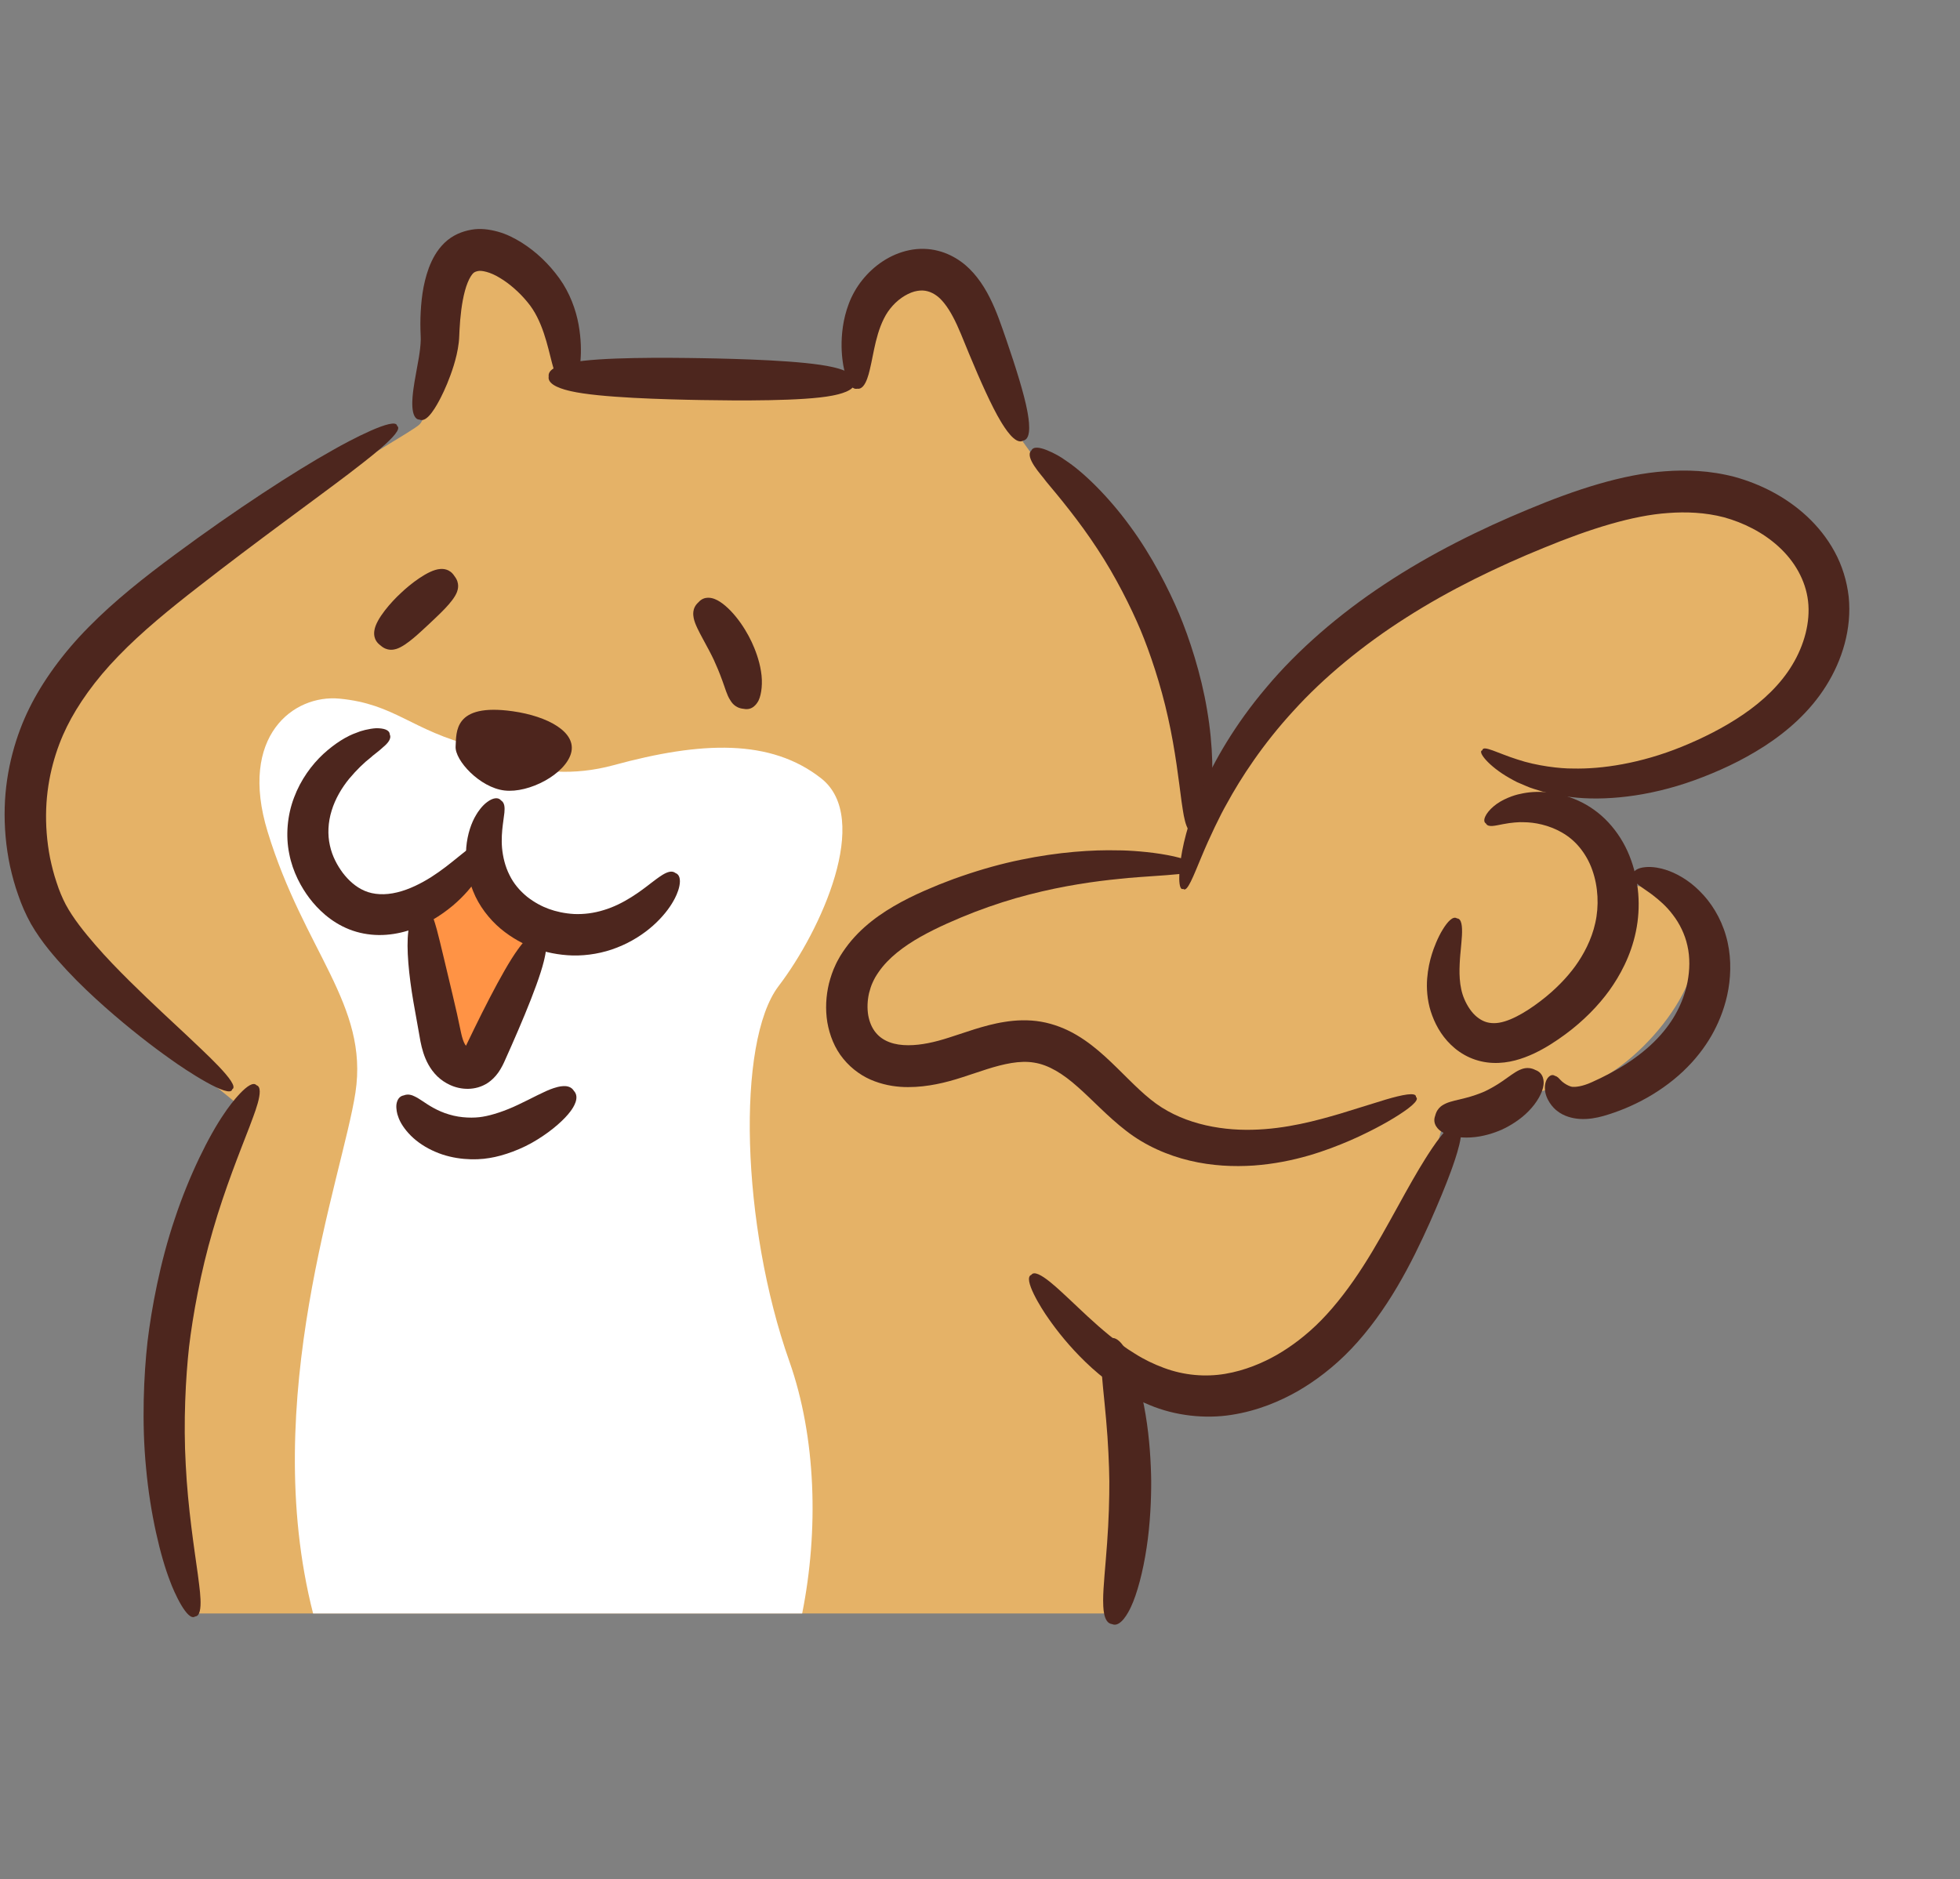 <?xml version="1.0" encoding="utf-8"?>
<!-- Generator: Adobe Illustrator 22.1.0, SVG Export Plug-In . SVG Version: 6.00 Build 0)  -->
<svg version="1.1" id="_x31__1_" xmlns="http://www.w3.org/2000/svg" xmlns:xlink="http://www.w3.org/1999/xlink" x="0px" y="0px"
	 viewBox="0 0 850 815" style="enable-background:new 0 0 850 815;" xml:space="preserve">
<rect x="0" y="0" width="850" height="815" fill="#808080" stroke="none"/>
<style type="text/css">
	.st0{fill:#E5B267;}
	.st1{fill:#FFFFFF;}
	.st2{fill:#FF9345;}
	.st3{fill:#4D261E;}
	.st4{fill:#4D251D;}
</style>
<g>
	<path class="st0" d="M688.354,357.847l18.68,26.146c0,0,24.293,0,28.047,24.289c3.707,24.29-33.653,63.554-54.191,63.554
		c-20.581,0-29.425,10.337-29.425,10.337l-24.764,0.881c0,0-14.97,78.482-69.163,108.379c-54.188,29.899-72.868-3.754-72.868-3.754
		v112.134H84.803c0,0-44.87-85.99,18.683-220.513C32.47,421.355-29.184,369.064,26.859,303.658
		c56.044-65.407,149.499-113.986,155.106-119.598c5.61-5.609,7.464-42.972,7.464-57.944c0-14.926,18.683-28,39.263-5.607
		c20.535,22.436,24.29,43.016,24.29,43.016l113.986,1.855c0,0,9.319-56.045,37.364-48.583c28.044,7.466,39.217,74.728,39.217,74.728
		s18.68,26.189,29.9,39.263c11.219,13.073,46.724,76.626,48.579,104.624c1.9,26.19,26.193-63.508,127.106-100.916
		c65.362-22.389,104.625-29.899,125.161-7.462c20.581,22.435,29.899,50.481,9.364,69.162
		c-20.58,18.681-84.087,42.973-100.916,42.973C665.918,339.167,688.354,357.847,688.354,357.847z"/>
	<path class="st1" d="M342.317,590.437c11.672,33.065,12.757,73.412,5.565,109.375H135.781
		c-23.701-92.638,12.892-189.846,18.366-225.942c5.79-38.131-22.254-61.244-38.085-113.128
		c-12.711-41.57,11.307-59.618,31.164-57.719c24.245,2.308,31.165,13.841,58.851,20.763c0,0,24.652,17.732,60.024,8.097
		c38.085-10.405,68.12-11.536,90.06,5.746c21.937,17.324,0,65.813-18.501,90.058C319.206,451.934,321.51,531.589,342.317,590.437z"
		/>
	<path class="st2" d="M240.9,401.845c-5.906,10.335-32.486,72.35-48.728,56.107c-16.24-16.241-8.856-64.967-8.856-64.967
		l19.194-17.717C202.509,375.268,212.846,407.751,240.9,401.845z"/>
	<path class="st3" d="M144.369,195.195c-16.384,9.122-42.532,26.111-68.492,45.357c-13.007,9.6-26.223,20.017-37.412,31.424
		c-11.244,11.323-20.161,23.831-25.737,35.172c-5.622,11.315-10.256,26.493-10.688,43.106c-0.229,8.297,0.499,16.918,2.305,25.449
		c0.961,4.253,2.093,8.5,3.595,12.639c1.44,4.186,3.111,8.089,5.494,12.392c4.658,8.045,10.189,14.301,15.656,20.213
		c5.483,5.878,11.074,11.093,16.444,15.864c10.761,9.514,20.701,17.158,28.398,22.581c6.371,4.648,25.934,17.47,26.776,13.072
		c3.852-1.977-13.424-17.289-18.952-22.676c-6.727-6.336-15.802-14.599-25.603-24.3c-4.888-4.853-9.98-10.064-14.802-15.64
		c-4.791-5.532-9.603-11.511-12.817-17.469c-1.447-2.741-2.945-6.277-4.027-9.733c-1.184-3.451-2.057-7.001-2.806-10.55
		c-1.389-7.125-1.921-14.323-1.673-21.234c0.495-13.888,4.323-26.272,8.984-35.687c4.676-9.471,12.221-20.258,22.338-30.63
		c10.047-10.431,22.389-20.498,34.95-30.239c25.118-19.588,50.084-37.519,64.861-48.753c6.111-4.774,24.752-18.477,21.064-20.802
		C171.776,180.328,151.175,191.287,144.369,195.195z"/>
	<path class="st3" d="M524.803,347.868c1.525-9.065,1.359-24.413-1.329-39.974c-2.58-15.586-7.721-31.194-12.134-41.713
		c-4.429-10.508-11.845-25.201-21.266-37.959c-9.308-12.818-20.366-23.618-28.139-28.641c-1.504-1.178-4.866-3.118-7.948-4.342
		c-3.09-1.23-5.902-1.689-6.724,0.19c-1.528,1.306-0.447,3.995,1.251,6.632c1.703,2.643,4.084,5.215,5.113,6.708
		c5.453,6.511,14.391,17.192,22.266,29.286c7.962,12.036,14.623,25.491,18.689,35.119c4.042,9.646,8.854,23.884,11.953,38.03
		c3.193,14.13,4.745,28.035,5.881,36.512c0.631,3.507,1.474,14.192,5.528,13.741C521.761,362.82,524.328,351.699,524.803,347.868z"
		/>
	<path class="st3" d="M251.74,156.433c0.338-3.97,0.311-9.373-0.83-15.702c-1.139-6.264-3.746-13.68-8.377-20.065
		c-4.509-6.219-9.971-11.449-16.309-15.451c-3.183-1.971-6.518-3.683-10.258-4.715c-3.697-1.011-7.652-1.583-11.57-0.858
		c-3.845,0.669-8.131,2.279-11.702,5.757c-3.383,3.332-5.317,7.137-6.707,10.781c-2.688,7.348-3.407,14.624-3.646,21.677
		c-0.048,1.761-0.042,3.506,0,5.229l0.091,2.543c-0.003,0.563,0.064,1.066,0.037,1.676c-0.04,2.379-0.393,5.075-0.804,7.658
		c-0.863,5.209-1.905,10.097-2.386,13.889c-0.203,1.589-0.625,4.773-0.435,7.677c0.184,2.91,1.051,5.427,3.069,5.469
		c1.848,0.806,3.682-0.875,5.334-3.048c1.65-2.183,3.127-4.981,3.855-6.406c1.746-3.416,3.815-8.089,5.658-13.966
		c0.897-2.967,1.755-6.215,2.202-10.066c0.127-0.944,0.155-2.019,0.215-3.039l0.097-2.239c0.075-1.48,0.172-2.972,0.303-4.456
		c0.51-5.9,1.507-11.921,3.214-16.143c0.822-2.096,1.845-3.61,2.479-4.183c0.451-0.465,1.296-0.744,2.012-0.886
		c1.471-0.361,5.323,0.365,9.507,2.975c4.171,2.46,8.593,6.375,11.952,10.496c6.607,7.813,8.782,19.302,10.651,26.395
		c0.852,2.891,2.867,12.142,6.785,11.251C250.17,169.357,251.52,159.823,251.74,156.433z"/>
	<path class="st3" d="M361.106,159.218c-12.361-2.859-41.184-3.593-56.642-3.859c-15.457-0.266-44.29-0.526-56.741,1.907
		c-2.601,0.51-10.352,2.059-9.779,6.026c-0.709,3.946,6.984,5.761,9.567,6.359c12.358,2.862,41.181,3.594,56.642,3.86
		c15.457,0.266,44.29,0.526,56.739-1.907c2.604-0.509,10.354-2.059,9.781-6.026C371.382,161.632,363.689,159.816,361.106,159.218z"
		/>
	<path class="st3" d="M445.508,178.242c-1.353-7.304-4.981-18.919-9.08-30.839c-2.045-5.84-4.094-12.196-7.211-18.342
		c-3.038-6.063-7.28-11.936-12.605-15.682c-2.61-1.866-5.899-3.603-9.763-4.589c-3.898-1.028-8.307-1.146-12.464-0.292
		c-8.401,1.721-15.503,6.779-20.466,13.004c-2.477,3.075-4.525,6.766-5.803,10.194c-1.305,3.421-2.105,6.802-2.57,9.938
		c-0.915,6.294-0.601,11.581-0.046,15.429c0.425,3.296,2.368,12.434,6.31,11.529c3.966,0.615,5.401-8.447,6.074-11.263
		c0.746-3.446,1.477-7.934,2.846-12.467c0.68-2.267,1.525-4.534,2.597-6.678c1.07-2.146,2.257-3.868,3.834-5.617
		c3.069-3.424,7.234-5.851,10.63-6.395c1.703-0.297,3.19-0.2,4.506,0.162c1.372,0.366,2.623,1.012,3.713,1.785
		c2.196,1.488,4.827,4.68,7.226,9.222c2.422,4.466,4.586,10.265,7.054,16.177c4.827,11.641,9.805,22.746,13.632,29.112
		c1.601,2.661,6.398,10.575,9.833,8.464C447.725,190.402,446.073,181.296,445.508,178.242z"/>
	<path class="st3" d="M328.977,303.813c1.318-2.76,1.87-7.754,1.046-12.647c-0.753-4.91-2.586-9.615-4.048-12.73
		c-1.45-3.132-3.909-7.366-6.851-10.953c-2.924-3.601-6.311-6.544-9.038-7.606c-1.133-0.478-4.595-1.638-7.199,1.366
		c-2.948,2.638-2.223,5.816-2.042,6.882c0.502,2.546,2.266,5.809,4.042,9.111c1.788,3.294,3.586,6.611,4.674,8.958
		c1.093,2.346,2.501,5.695,3.664,8.925c1.218,3.236,2.006,6.345,3.372,8.415c0.486,0.804,1.979,3.566,5.918,3.906
		C326.41,308.28,328.359,305.029,328.977,303.813z"/>
	<path class="st3" d="M171.8,281.491c4.537-1.358,10.872-7.738,14.47-11.02c3.507-3.382,10.279-9.295,11.922-13.736
		c0.324-0.938,1.353-3.757-1.109-6.863c-2.114-3.353-5.244-3.169-6.295-3.067c-5.054,0.365-13.052,6.667-16.94,10.423
		c-3.996,3.639-10.796,11.217-11.485,16.238c-0.169,1.042-0.553,4.154,2.658,6.478C167.963,282.601,170.843,281.753,171.8,281.491z"
		/>
	<path class="st3" d="M198.026,372.254c-2.833,2.287-6.536,5.299-10.977,8.129c-4.425,2.796-9.624,5.424-14.838,6.667
		c-5.229,1.276-10.168,1.018-14.073-0.671c-3.936-1.664-7.132-4.709-9.473-7.778c-2.36-3.174-4.594-7.199-5.598-11.906
		c-1.058-4.672-0.836-9.994,0.762-15.12c1.558-5.134,4.431-9.953,7.612-13.83c3.217-3.838,6.528-7.032,9.285-9.152
		c1.066-1.05,3.453-2.66,5.432-4.533c2.027-1.667,3.733-3.702,2.876-5.498c-0.082-2.043-2.655-2.718-5.885-2.715
		c-3.123,0.186-6.769,1.155-8.455,1.927c-4.259,1.443-9.425,4.627-14.502,9.276c-5.029,4.678-9.781,11.137-12.657,18.838
		c-2.933,7.647-3.727,16.551-2.093,24.453c1.525,7.943,5.265,14.593,8.754,19.226c3.552,4.668,9.165,10.312,17.239,13.518
		c3.991,1.587,8.446,2.428,12.817,2.466c4.38,0.045,8.654-0.682,12.588-1.877c7.884-2.421,14.39-6.594,19.495-10.851
		c5.09-4.305,8.779-8.793,11.065-12.47c0.994-1.502,2.758-4.668,3.607-7.652c0.876-2.992,0.752-5.746-1.154-6.347
		c-1.541-1.335-3.797-0.128-6.069,1.414C201.515,369.332,199.249,371.327,198.026,372.254z"/>
	<path class="st3" d="M282.522,382.873c-4.556,3.551-11.995,9.274-20.689,11.855c-4.326,1.36-8.718,1.879-12.853,1.709
		c-4.145-0.23-7.945-1.1-10.899-2.182c-2.964-1.056-6.362-2.839-9.5-5.312c-3.114-2.546-5.836-5.695-7.631-9.427
		c-1.894-3.71-2.87-7.922-3.223-11.718c-0.321-3.819-0.013-7.234,0.307-9.868c0.106-1.115,0.472-3.3,0.708-5.421
		c0.181-2.116,0.223-4.326-1.501-5.38c-1.257-1.539-3.632-0.989-5.864,0.662c-2.263,1.604-4.102,4.283-4.897,5.674
		c-2.003,3.295-3.781,8.252-4.274,14.104c-0.465,5.827,0.321,12.543,2.945,18.89c2.52,6.428,7.042,12.205,11.932,16.331
		c4.951,4.145,10.255,6.898,14.774,8.522c4.516,1.652,10.259,2.946,16.56,3.114c6.3,0.132,13.164-1.03,19.194-3.438
		c6.084-2.355,11.446-5.819,15.574-9.498c4.142-3.687,7.105-7.543,8.857-10.692c0.755-1.297,2.114-3.982,2.601-6.552
		c0.513-2.572,0.189-4.918-1.692-5.579c-1.58-1.254-3.662-0.4-5.613,0.766C285.398,380.625,283.51,382.155,282.522,382.873z"/>
	<path class="st4" d="M222.37,308.495c-25.791-3.645-24.38,9.176-24.783,15.234c-0.401,6.06,10.539,17.887,21.203,19.133
		c10.663,1.246,26.301-7.04,28.86-16.178C250.209,317.546,237.531,310.638,222.37,308.495z"/>
	<path class="st3" d="M681.149,345.689c14.262,1.788,33.579,0.007,53.672-7.274c10.071-3.663,20.251-8.271,30.338-14.755
		c9.992-6.474,19.765-14.974,26.8-26.228c6.93-11.054,11.176-24.64,9.775-38.56c-0.779-6.899-2.869-13.662-6.117-19.575
		c-3.214-5.942-7.413-11.085-12.053-15.401c-9.339-8.632-20.329-13.981-31.116-17.002c-11.025-2.915-21.3-3.152-30.373-2.486
		c-18.258,1.247-38.853,7.953-59.321,16.519c-20.638,8.533-42.353,19.236-62.217,32.402c-19.877,13.09-37.82,28.668-51.341,44.83
		c-13.635,16.056-22.955,32.32-28.365,45.125c-2.392,5.289-6.373,16.217-8.15,25.79c-1.824,9.584-1.713,17.514,0.444,16.47
		c1.737,1.721,4.384-5.496,7.933-13.956c3.518-8.497,8.207-18.203,10.92-22.9c6.187-11.361,15.647-25.876,28.881-40.286
		c13.109-14.486,30.122-28.564,49.074-40.599c18.922-12.091,39.714-22.116,59.648-30.222c19.975-8.24,38.607-14.059,53.863-15.069
		c7.551-0.584,16.082-0.286,24.271,1.877c8.256,2.285,16.804,6.452,23.646,12.736c6.863,6.242,11.693,14.537,12.748,23.61
		c1.057,9.121-1.673,19.115-6.848,27.656c-5.106,8.53-12.805,15.72-21.254,21.491c-8.452,5.78-17.837,10.42-26.685,14.016
		c-17.853,7.263-34.82,9.755-47.281,9.433c-5.244,0.067-15.584-1.098-23.972-3.919c-8.41-2.626-14.992-6.455-15.212-3.994
		c-2.326,0.538,2.803,6.965,11.657,11.985c1.103,0.604,2.218,1.286,3.396,1.839c1.199,0.513,2.41,1.033,3.622,1.552
		c2.413,1.122,4.96,1.745,7.355,2.521C673.718,344.645,678.17,345.378,681.149,345.689z"/>
	<path class="st3" d="M620.985,413.776c-0.918,2.906-1.731,6.479-2.064,10.668c-0.326,4.111-0.015,9.215,1.556,14.211
		c1.606,4.978,4.241,10.172,8.805,14.557c2.263,2.178,5.012,4.124,8.156,5.507c3.147,1.399,6.621,2.17,9.992,2.297
		c6.842,0.275,12.856-1.77,17.925-4.13c5.141-2.451,9.355-5.262,13.385-8.194c8.05-5.899,14.611-12.755,19.199-19.113
		c4.556-6.369,9.319-14.951,11.506-25.551c2.185-10.444,1.49-22.265-2.827-32.928c-2.123-5.324-5.271-10.278-9.101-14.391
		c-3.834-4.167-8.552-7.422-13.17-9.487c-9.338-4.2-18.535-4.419-24.958-2.892c-2.694,0.476-8.041,2.331-11.578,5.351
		c-3.598,3.002-5.139,6.472-3.389,7.492c0.927,1.866,4.05,0.904,7.382,0.289c3.369-0.674,7.153-0.976,9.086-0.837
		c4.525,0.027,10.73,1.154,16.505,4.474c2.897,1.677,5.48,3.793,7.719,6.551c2.262,2.776,4.15,6.055,5.419,9.695
		c2.591,7.248,2.967,15.684,1.295,22.988c-1.585,7.257-5.123,13.777-8.609,18.618c-3.522,4.871-8.687,10.365-15.243,15.318
		c-6.582,5.032-14.39,9.578-20.088,9.497c-2.822,0.014-5.105-0.854-7.413-2.725c-2.272-1.839-4.104-4.667-5.361-7.549
		c-2.493-5.693-2.29-12.244-1.982-17.304c0.114-2.116,0.634-6.436,0.873-10.37c0.205-3.923-0.073-7.402-2.142-7.483
		c-1.686-1.168-4.057,1.345-6.202,4.856C623.499,406.674,621.725,411.321,620.985,413.776z"/>
	<path class="st3" d="M675.563,482.039c1.143,0.92,2.903,1.809,4.489,2.316c1.592,0.532,3.341,0.859,5.105,0.967
		c3.552,0.221,7.09-0.407,10.313-1.31c6.223-1.81,12.572-4.374,18.934-7.967c6.295-3.571,12.352-8.08,17.32-13.148
		c4.988-5.009,8.896-10.574,11.476-15.477c2.595-4.868,5.129-11.192,6.365-18.453c1.235-7.228,1.18-15.439-1.073-23.119
		c-2.223-7.81-6.525-14.609-11.458-19.419c-4.873-4.913-10.388-7.839-14.711-9.193c-1.788-0.612-5.531-1.468-8.738-1.131
		c-3.221,0.252-5.661,1.628-5.362,3.579c-0.51,1.992,1.453,3.45,3.446,4.956c2.04,1.436,4.245,2.91,5.292,3.763
		c2.517,1.962,5.74,4.634,8.534,8.407c2.86,3.693,5.207,8.405,6.289,13.356c1.169,5.071,1.027,10.571,0.07,15.605
		c-0.967,5.048-2.803,9.605-4.68,13.114c-1.855,3.52-4.621,7.54-8.367,11.476c-3.697,3.934-8.337,7.67-13.307,10.899
		c-4.917,3.209-10.413,5.982-15.058,8.064c-4.419,2.04-7.295,2.156-8.528,2.08c-0.685-0.04-2.262-0.679-3.507-1.562
		c-0.644-0.43-1.254-0.946-1.831-1.592c-0.589-0.619-1.201-1.381-2.181-1.59c-0.822-0.574-1.812-0.518-2.815,0.467
		c-0.998,0.956-1.72,2.949-1.592,5.096C670.126,476.652,673.458,480.608,675.563,482.039z"/>
	<path class="st3" d="M581.217,483.029c-9.959,2.913-23.31,6.667-38.221,6.985c-14.862,0.354-31.657-3.048-44.013-13.156
		c-6.401-5.109-12.472-11.977-19.752-18.61c-3.655-3.308-7.676-6.581-12.325-9.319c-4.624-2.745-9.951-4.84-15.445-5.789
		c-5.525-0.948-10.893-0.691-15.696,0.074c-4.845,0.743-9.159,1.987-13.149,3.206c-3.791,1.238-7.455,2.435-10.974,3.584
		c-3.319,1.077-6.25,1.87-9.119,2.431c-5.625,1.121-11.932,1.45-16.747-0.385c-4.836-1.791-8.12-5.534-9.247-11.664
		c-0.507-3.004-0.392-6.382,0.357-9.656c0.425-1.621,0.903-3.257,1.625-4.76c0.311-0.787,0.758-1.461,1.133-2.218
		c0.499-0.752,0.921-1.544,1.48-2.273c4.159-6.003,10.727-11.002,18.103-15.172c7.401-4.156,15.669-7.703,23.547-10.778
		c7.954-3.033,15.829-5.568,23.393-7.495c15.118-3.921,28.827-5.82,39.187-6.832c4.329-0.55,12.977-1.052,20.375-1.605
		c7.389-0.592,13.564-1.109,12.721-3.266c1.35-1.766-4.586-4.07-12.195-5.463c-7.588-1.436-16.765-2.054-21.371-2.043
		c-11.029-0.288-25.806,0.677-42.245,4.093c-8.219,1.677-16.814,4.067-25.516,7.067c-2.19,0.718-4.359,1.543-6.537,2.389
		c-2.192,0.812-4.377,1.687-6.546,2.638c-4.353,1.796-8.754,3.826-13.142,6.184c-8.703,4.71-17.638,10.905-24.187,19.971
		c-0.843,1.094-1.556,2.302-2.314,3.462c-0.695,1.265-1.471,2.534-2.043,3.853c-1.262,2.608-2.135,5.327-2.854,8.066
		c-1.319,5.497-1.625,11.195-0.718,16.829c0.981,5.603,3.138,11.25,6.929,15.849c3.764,4.62,8.664,7.979,13.69,9.795
		c5.017,1.864,9.956,2.492,14.39,2.489c4.456,0.001,8.513-0.531,12.222-1.253c3.679-0.712,7.546-1.781,11.204-2.976
		c3.459-1.14,7.065-2.327,10.795-3.552c7.123-2.241,14.267-3.909,20.493-2.831c6.256,0.967,12.53,4.854,18.904,10.562
		c6.413,5.622,12.808,12.709,20.958,19.005c8.283,6.464,18.109,10.689,27.633,12.945c9.585,2.288,19.018,2.69,27.712,2.113
		c17.538-1.278,31.694-6.535,41.774-10.862c4.243-1.814,12.464-5.746,18.958-9.733c6.513-3.966,11.455-7.807,9.63-9.14
		c0.19-2.272-5.957-0.979-13.17,1.142C593.805,479.128,585.432,481.722,581.217,483.029z"/>
	<path class="st3" d="M85.791,682.827c-1.504-10.886-4.307-28.733-5.235-47.389c-1.072-18.646-0.042-37.976,1.444-51.375
		c1.605-13.387,5.005-32.441,10.295-50.356c5.15-17.953,11.944-34.694,15.889-44.95c1.516-4.319,7.02-16.922,3.042-18.063
		c-2.713-3.095-11.395,8.263-14.016,12.322c-6.532,9.476-15.14,26.682-21.391,45.548c-6.397,18.825-10.156,39.159-11.853,53.419
		c-1.595,14.271-2.565,34.926-0.623,54.714c1.788,19.792,6.253,38.507,10.452,49.221c1.631,4.549,7.497,17.585,10.844,15.192
		C88.772,700.902,86.283,687.378,85.791,682.827z"/>
	<path class="st3" d="M454.749,571.956c3.628,5.233,8.926,11.962,16.085,18.879c3.586,3.448,7.646,6.938,12.283,10.121
		c4.558,3.258,9.772,6.127,15.354,8.417c11.132,4.708,24.211,6.114,35.615,4.292c11.449-1.767,21.205-6.014,28.591-10.21
		c7.389-4.237,15.726-10.401,23.335-18.413c7.536-7.917,14.291-17.359,19.93-26.931c5.667-9.581,10.27-19.266,14.144-27.893
		c3.827-8.635,6.96-16.235,9.101-22.096c1.783-4.894,7.059-19.487,2.943-20.076c-2.991-2.895-11.289,10.217-14.065,14.623
		c-3.323,5.26-7.41,12.485-11.881,20.643c-4.498,8.123-9.415,17.157-14.946,25.768c-5.516,8.621-11.678,16.809-18.207,23.491
		c-6.443,6.612-13.367,11.678-19.363,15.12c-5.999,3.412-13.75,6.751-22.362,8.19c-8.597,1.438-17.868,0.674-26.588-2.596
		c-4.347-1.602-8.583-3.647-12.509-6.144c-3.969-2.4-7.664-5.15-11.077-7.921c-6.827-5.555-12.539-11.168-16.977-15.324
		c-3.754-3.375-14.535-14.381-16.871-10.976C443.333,554.326,451.607,567.591,454.749,571.956z"/>
	<path class="st3" d="M490.48,696.928c2.641-5.566,5.251-15.361,6.788-25.729c1.589-10.364,2.015-21.248,1.973-28.827
		c-0.078-7.577-0.677-18.452-2.429-28.791c-1.7-10.343-4.464-20.095-7.195-25.619c-1.103-2.339-4.722-9.079-8.337-7.368
		c-3.973,0.545-3.686,7.865-3.697,10.297c0.081,5.848,1.278,15.186,2.111,24.879c0.879,9.688,1.318,19.727,1.393,26.746
		c0.036,7.017-0.242,17.062-0.967,26.763c-0.68,9.704-1.731,19.059-1.719,24.909c0.051,2.433-0.121,9.755,3.857,10.239
		C485.904,706.081,489.414,699.286,490.48,696.928z"/>
	<path class="st3" d="M224.591,411.796c-3.429,4.72-7.812,12.526-12.265,21.111c-2.226,4.295-4.471,8.783-6.621,13.178
		c-1.063,2.198-2.111,4.366-3.132,6.472l-0.333,0.677l-0.148,0.295l-0.013,0.013h-0.021l-0.024-0.011l-0.012-0.022l-0.003,0.003
		l-0.04-0.05l-0.384-0.584c-0.546-0.914-1.139-2.58-1.637-4.868c-0.573-2.69-1.169-5.48-1.77-8.305
		c-0.655-2.824-1.316-5.687-1.976-8.525c-2.709-11.242-5.123-21.799-6.778-28.021c-0.381-1.314-1.06-3.888-1.979-6.085
		c-0.945-2.184-2.13-4.141-4.148-4.047c-1.905-0.603-3.561,1.284-4.597,3.842c-1.06,2.544-1.477,5.602-1.637,7.106
		c-0.93,7.311,0.233,19.005,2.22,30.607c1.027,5.767,2.072,11.633,3.045,17.099c0.622,3.116,1.538,6.637,3.462,10.088
		c0.477,0.856,1.015,1.697,1.615,2.508c0.638,0.875,1.484,1.834,2.296,2.62c1.674,1.601,3.552,2.817,5.441,3.679
		c4.588,2.146,10.965,2.629,16.318-0.844c1.743-1.151,3.308-2.679,4.6-4.505c0.65-0.91,1.232-1.89,1.761-2.91l0.617-1.246
		l0.42-0.908c0.954-2.148,1.939-4.36,2.936-6.599c1.973-4.478,3.954-9.087,5.8-13.558c3.689-8.941,6.824-17.329,8.22-22.991
		c0.688-2.798,2.712-11.149-1.173-12.18C231.357,402.531,226.282,409.464,224.591,411.796z"/>
	<path class="st3" d="M240.132,471.948c-4.003,1.287-9.679,4.533-15.382,7.186c-5.7,2.743-11.448,4.581-15.463,5.229
		c-3.645,0.628-9.385,0.605-14.5-0.979c-5.174-1.483-9.122-4.168-11.762-5.951c-0.628-0.338-1.637-1.16-3.039-1.81
		c-1.281-0.671-3.018-1.267-4.849-0.53c-1.972,0.339-2.911,1.923-3.211,3.929c-0.208,1.932,0.297,4.154,0.716,5.164
		c0.786,2.586,2.755,5.601,5.555,8.41c2.812,2.802,6.519,5.241,10.539,6.949c8.053,3.539,17.279,3.818,23.58,2.719
		c6.012-0.944,14.161-3.85,20.704-7.985c6.624-4.066,11.883-8.85,14.447-12.352c1.091-1.477,4.142-5.886,1.414-8.786
		C246.829,469.735,241.79,471.427,240.132,471.948z"/>
	<path class="st3" d="M658.829,464.147c-2.151,0.995-4.597,2.976-7.274,4.793c-2.652,1.841-5.561,3.453-7.67,4.441
		c-2.132,0.94-5.259,2.072-8.391,2.858c-3.129,0.824-6.229,1.363-8.391,2.328c-0.855,0.455-3.734,1.452-4.685,5.313
		c-1.435,3.698,1.52,6.204,2.671,6.91c2.586,1.804,7.573,2.878,12.702,2.554c5.144-0.255,10.249-1.921,13.608-3.432
		c3.347-1.536,7.96-4.288,11.537-7.996c3.615-3.652,6.083-8.114,6.428-11.25c0.223-1.33,0.277-5.203-3.453-6.557
		C662.376,462.289,659.732,463.802,658.829,464.147z"/>
</g>
</svg>
